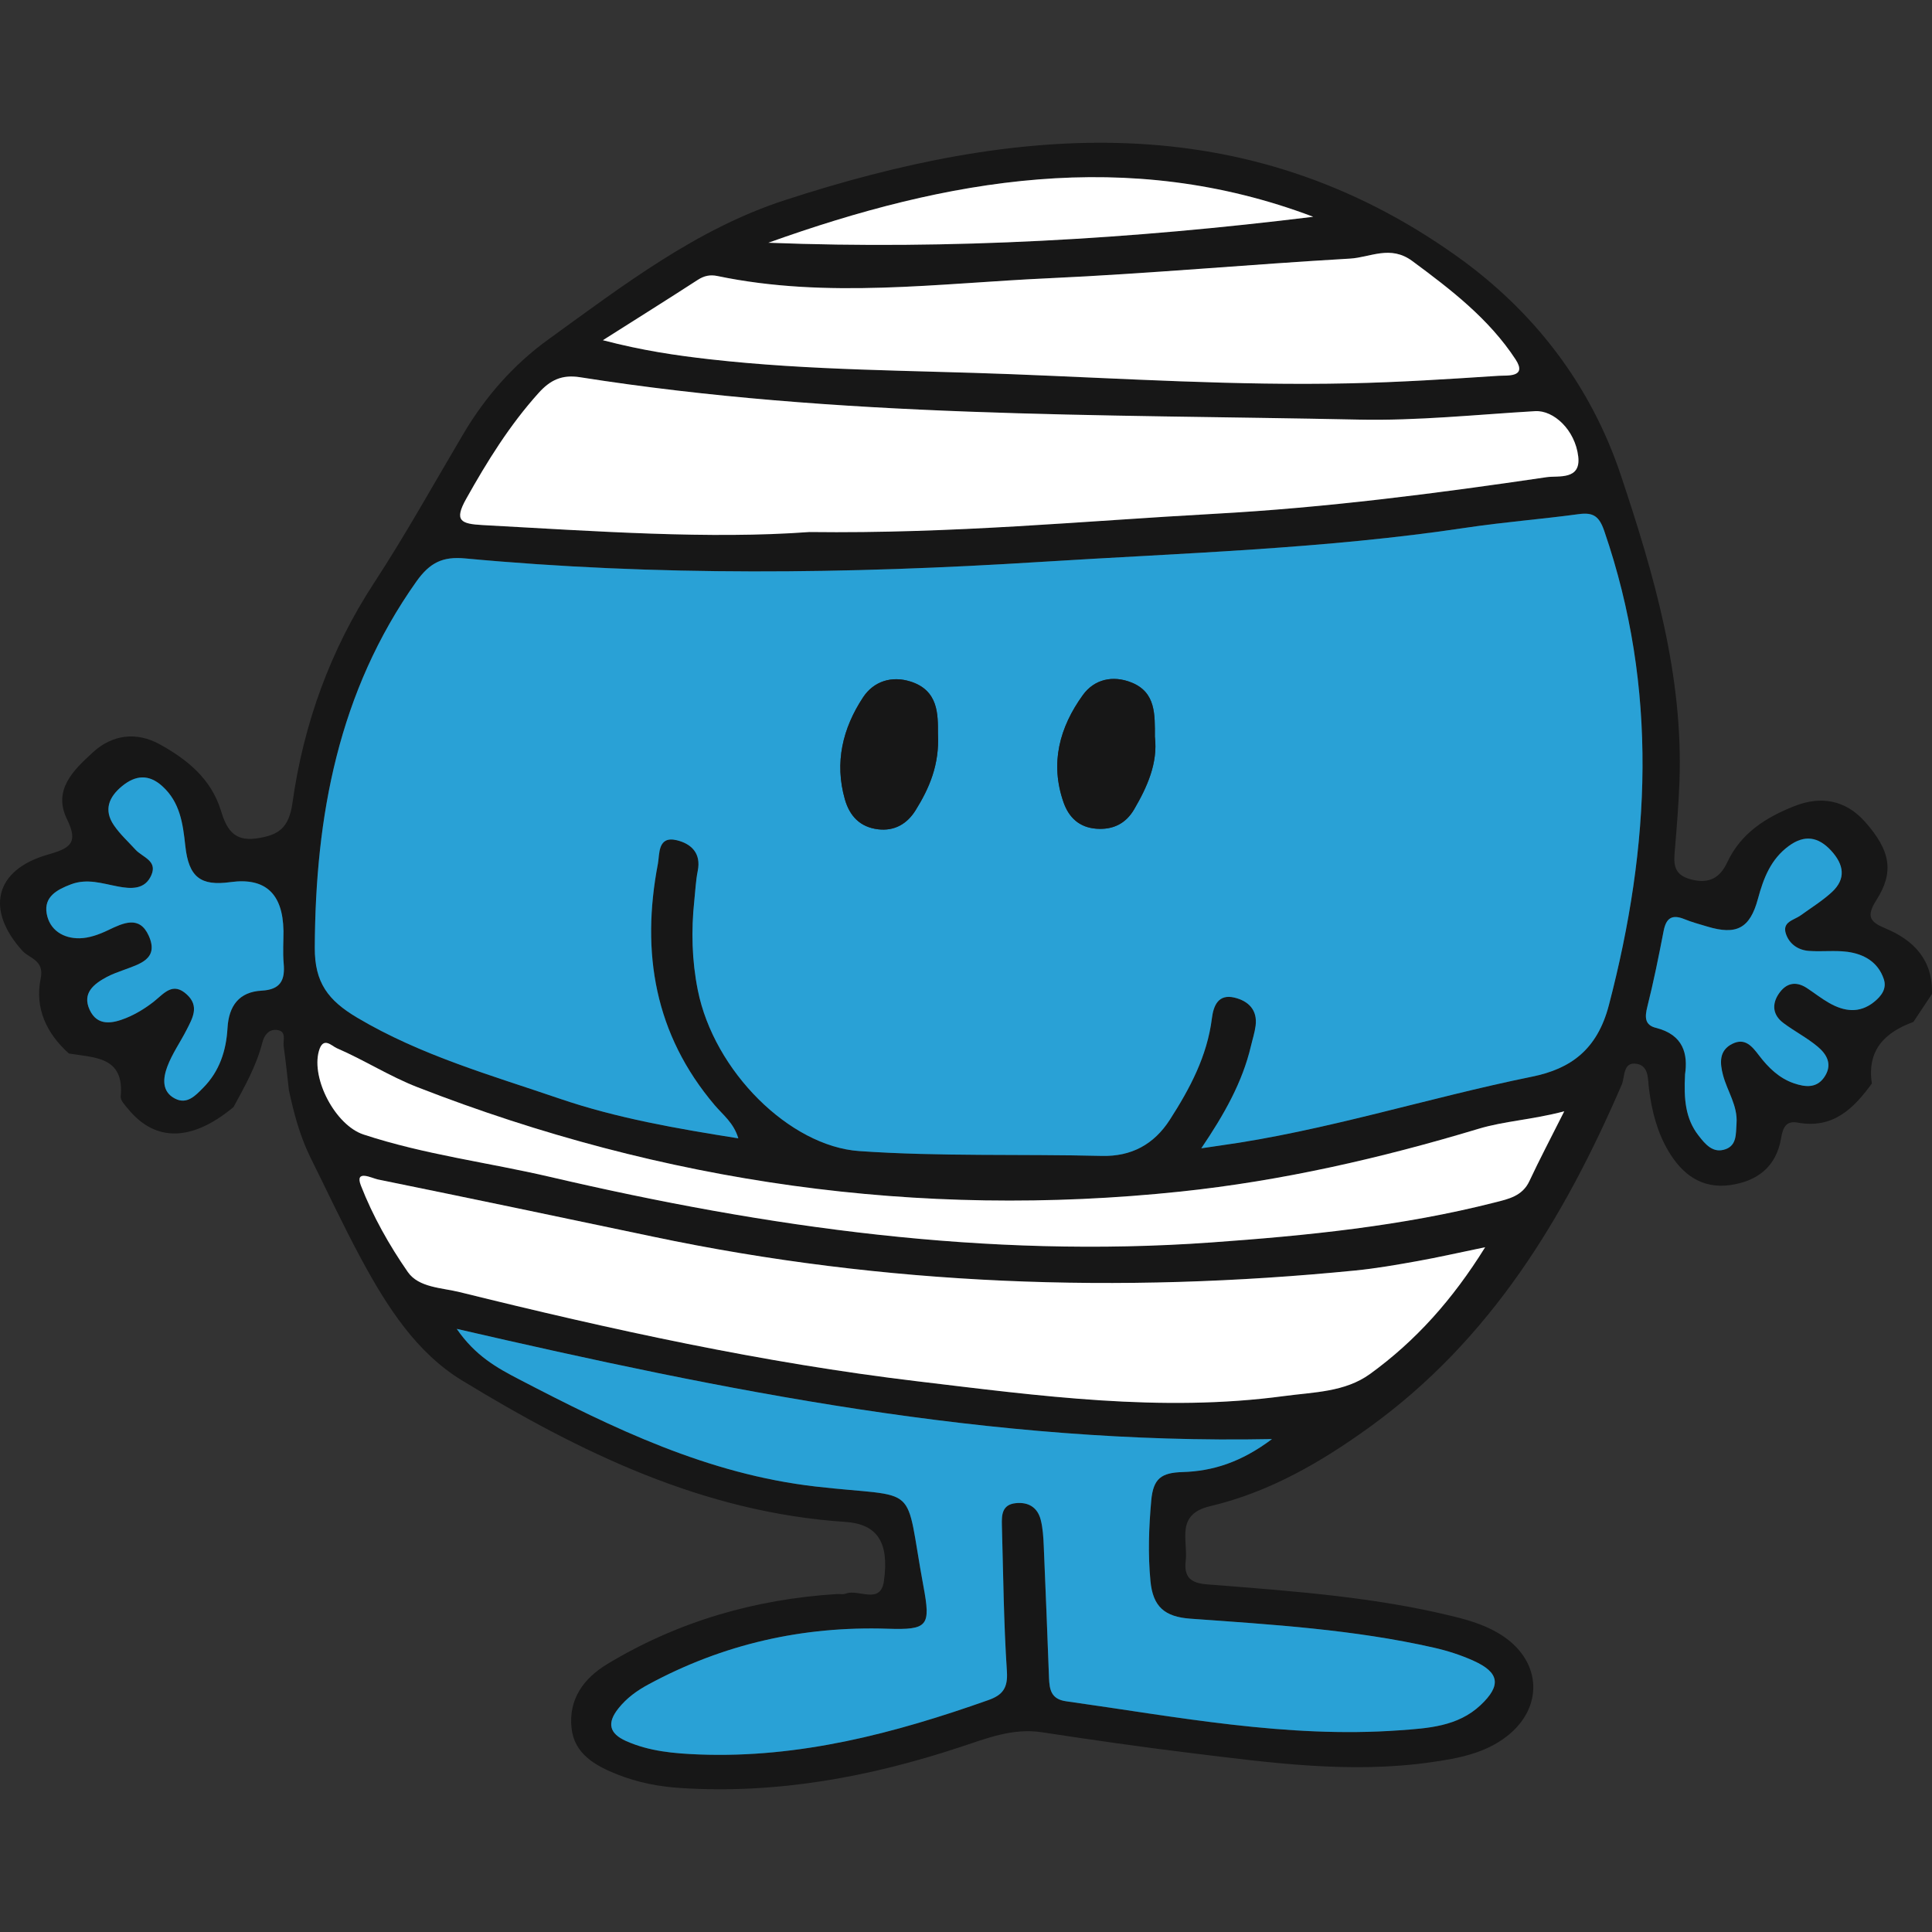 <?xml version="1.0" encoding="UTF-8"?>
<svg id="Layer_1" data-name="Layer 1" xmlns="http://www.w3.org/2000/svg" viewBox="0 0 512 512">
  <rect x="0" y="0" width="512" height="512" fill="#333333" stroke="none"/>
  <defs>
    <style>
      .cls-1 {
        fill: #171717;
      }

      .cls-2 {
        fill: #fff;
      }

      .cls-3 {
        fill: #29a1d6;
      }
    </style>
  </defs>
  <g id="En7SHM">
    <g>
      <path class="cls-1" d="M499.59,246c-4-1.66-5.09-3.14-2.36-7.41,4.85-7.57,3.72-13.21-2.94-20.76-5.2-5.89-11.78-6.96-18.76-4.2-7.47,2.95-14.16,7.12-17.78,14.88-1.89,4.05-4.72,5.8-9.57,4.56-5.17-1.33-4.58-4.72-4.27-8.47.48-5.79.94-11.6,1.16-17.41,1.03-28.26-6.72-54.87-15.53-81.25-8.06-24.13-23.16-43.58-43.49-58.06-56.19-40.01-116.84-34.8-178.17-14.8-23.36,7.62-42.83,22.61-62.52,36.84-9.35,6.76-16.78,15.26-22.64,25.18-7.8,13.18-15.22,26.57-23.61,39.4-11.58,17.71-18.68,37.38-21.6,58.23-.96,6.87-3.81,8.64-9.64,9.47-6.08.86-7.92-2.79-9.33-7.38-2.59-8.47-9-13.6-16.25-17.59-6.13-3.37-12.53-2.59-17.69,2.16-5.08,4.66-10.68,9.93-6.84,17.73,3.18,6.45.62,7.72-5.12,9.37-14.14,4.06-16.51,14.7-6.65,25.54,1.77,1.94,5.8,2.4,4.79,7.26-1.63,7.85,1.54,14.64,7.57,19.98l-.07-.08c6.76,1.14,14.72.74,13.7,11.39-.1,1.02,1.13,2.28,1.93,3.26,7.24,8.88,16.93,8.71,27.97-.45,2.99-5.5,6.07-10.95,7.64-17.1.47-1.83,1.62-3.56,3.77-3.35,2.81.26,1.65,2.75,1.88,4.34.56,3.86.94,7.74,1.39,11.62,1.27,5.97,2.83,11.85,5.48,17.38,4.58,9.19,8.9,18.51,13.78,27.53,6.72,12.42,14.52,24.66,26.62,32.02,31.29,19.07,63.98,35,101.56,37.49,8.46.56,11.69,5.35,10.25,15.66-.9,6.44-6.76,2.02-10.12,3.35-.7.27-1.58.06-2.37.11-21.73,1.37-42.08,7.25-60.79,18.53-6.4,3.86-10.32,9.41-9.51,16.98.73,6.86,6.28,9.96,12.07,12.27,5.43,2.17,11.07,3.26,16.96,3.63,25.48,1.61,49.99-2.92,74.05-10.88,6.97-2.31,13.89-5.09,21.6-3.9,13.06,1.99,26.14,3.87,39.25,5.48,21.25,2.6,42.5,5.54,63.99,2.44,7.13-1.02,14.15-2.33,19.98-6.88,9.68-7.57,9.2-19.55-.89-26.42-4.01-2.73-8.51-4.15-13.15-5.29-20.63-5.1-41.73-6.65-62.8-8.33-4.21-.34-9.09-.01-8.3-6.44.66-5.39-2.82-12.29,6.48-14.48,15.63-3.69,29.31-11.59,42.29-20.98,32.02-23.13,51.51-55.33,66.79-90.74.87-1.99.23-6.23,4.09-5.48,3.14.6,2.81,4.1,3.13,6.65.74,5.82,2.16,11.43,5.18,16.5,3.65,6.13,8.78,9.99,16.29,8.96,7.24-1,12.26-4.86,13.53-12.4.46-2.76,1.29-4.74,4.39-4.16,9.34,1.72,14.82-3.68,19.67-10.36-1.33-8.81,3.38-13.54,11-16.31,1.64-2.47,3.29-4.95,4.93-7.42.27-8.94-4.72-14.23-12.4-17.41ZM75.18,258.01c-.05.39-.13.76-.23,1.11-.21.69-.53,1.28-.99,1.76-.11.12-.23.24-.37.35-.13.11-.28.21-.43.31-.3.19-.64.36-1.02.49-.18.07-.38.13-.6.19-.42.11-.89.2-1.39.25-.25.03-.51.05-.79.07-6,.32-8.73,4.03-9.07,9.94-.03.57-.08,1.13-.14,1.69-.04.39-.09.77-.15,1.15-.04.28-.08.56-.13.83-.02.16-.05.32-.08.47-.06.33-.13.66-.21.99-.05.22-.1.44-.16.66-.05.23-.12.45-.18.68-.19.69-.42,1.37-.68,2.03-.13.33-.26.66-.41.99-.1.24-.22.49-.34.73-.08.17-.17.34-.26.51-.07.14-.14.29-.23.43-.08.16-.17.32-.27.48-.5.85-1.06,1.68-1.7,2.48-.19.23-.38.47-.58.69-.29.34-.6.67-.92.99-2.05,2.07-4.29,4.53-7.51,2.84-.26-.14-.5-.29-.72-.44-.22-.16-.42-.32-.6-.5-.18-.17-.34-.35-.48-.53-.29-.37-.51-.77-.66-1.19-.08-.21-.14-.41-.19-.63-.05-.2-.08-.41-.1-.63,0-.06-.02-.13-.02-.19-.02-.19-.02-.38-.02-.57,0-.23,0-.46.04-.7,0-.05,0-.09.02-.14,0-.08.02-.16.02-.23,0-.06.02-.11.03-.17.02-.11.04-.21.06-.31.03-.19.07-.37.12-.56.13-.56.3-1.11.5-1.64,1.27-3.42,3.45-6.49,5.12-9.77.17-.34.35-.69.52-1.03.12-.22.23-.45.34-.68.06-.11.11-.23.16-.34.11-.23.21-.46.3-.69s.18-.46.26-.69c.06-.17.11-.34.15-.52.11-.39.18-.78.21-1.17.04-.58-.01-1.16-.19-1.74-.1-.3-.22-.6-.39-.9-.09-.15-.18-.3-.28-.45-.21-.3-.46-.6-.76-.9-.08-.09-.16-.16-.24-.24-1.44-1.33-2.67-1.69-3.78-1.49-.07.01-.14.02-.2.04-.44.1-.85.28-1.26.52-.07.04-.14.09-.21.13-.12.08-.25.16-.37.24-.86.59-1.69,1.38-2.56,2.1-.11.1-.22.2-.34.29-.25.2-.51.4-.77.59-.03.02-.06.04-.08.06-.4.3-.82.59-1.24.87-.37.26-.75.5-1.14.74-.28.18-.57.35-.86.51-.25.15-.5.29-.76.42-.17.1-.35.19-.53.28-.32.17-.64.32-.97.47-.18.09-.36.17-.54.24-.18.08-.36.16-.54.23-3.54,1.43-7.59,2.24-9.63-2.19-.29-.62-.47-1.2-.57-1.75-.09-.5-.1-.97-.04-1.41,0-.17.04-.33.08-.49.07-.32.18-.63.32-.92.19-.41.44-.8.75-1.16.1-.12.21-.24.32-.36.09-.1.18-.19.27-.28.12-.12.25-.24.38-.35.13-.12.27-.23.42-.34.17-.13.34-.26.52-.38.16-.12.33-.23.5-.33.18-.12.36-.23.54-.34.18-.11.37-.22.56-.32.16-.09.33-.18.5-.27.35-.19.7-.36,1.06-.52h0c.36-.17.72-.32,1.09-.46.74-.3,1.49-.57,2.23-.85.54-.2,1.09-.4,1.64-.6.22-.08.44-.17.65-.25.08-.03.16-.06.23-.09.24-.09.46-.18.69-.28.45-.18.89-.39,1.3-.61.18-.1.36-.2.53-.3.72-.44,1.34-.96,1.77-1.59.09-.13.17-.27.24-.41.03-.03.04-.06.05-.1.04-.06.07-.12.09-.19.03-.04.04-.08.05-.13.03-.07.06-.15.08-.23.03-.07.05-.14.06-.22.03-.11.05-.23.07-.35.02-.06.02-.11.02-.18.02-.15.03-.31.03-.47,0-.88-.24-1.9-.79-3.12-.74-1.63-1.64-2.59-2.64-3.07-.2-.1-.41-.18-.62-.24-.42-.13-.85-.18-1.3-.18-.18,0-.37.01-.55.03-.15.01-.29.03-.44.05-.12.02-.25.04-.37.07-.3.06-.6.14-.9.23-.26.08-.52.17-.78.26-.27.1-.53.21-.8.32-.22.09-.44.19-.66.29-.57.25-1.14.53-1.71.8-2.33,1.11-4.99,2.09-7.51,2.13-4.35.08-7.99-2.17-8.75-6.57-.76-4.42,2.73-6.32,6.43-7.72,4.29-1.63,8.3-.22,12.44.56.21.04.42.08.63.11.22.03.43.07.64.1.21.03.42.06.64.08,1.21.14,2.4.14,3.48-.15.15-.04.3-.09.44-.14.11-.03.2-.07.3-.12.06-.03.12-.06.19-.09.15-.07.29-.15.43-.23.15-.09.28-.19.42-.29.09-.06.17-.13.25-.2.08-.07.16-.14.23-.22.12-.12.24-.25.35-.39.12-.14.23-.29.33-.45.11-.16.21-.33.3-.51.05-.09.1-.18.14-.28.05-.09.09-.19.13-.29.59-1.41.42-2.41-.13-3.22-.16-.23-.34-.44-.55-.64-.41-.41-.9-.77-1.41-1.13-.21-.15-.43-.29-.63-.44-.23-.16-.46-.33-.67-.5-.18-.14-.35-.28-.51-.43-.05-.05-.11-.1-.16-.15s-.1-.1-.15-.15c-.61-.67-1.24-1.32-1.87-1.98-.12-.13-.25-.26-.37-.39-.26-.26-.51-.53-.75-.79-.25-.26-.5-.53-.74-.8-.25-.27-.49-.54-.71-.82-.46-.55-.9-1.12-1.31-1.71-.12-.18-.24-.37-.35-.55-.43-.72-.73-1.42-.9-2.1t0-.01c-.04-.17-.08-.34-.1-.51-.04-.17-.06-.34-.07-.51-.03-.32-.03-.65,0-.97.02-.26.06-.53.12-.79.03-.14.07-.28.11-.41.03-.14.08-.28.14-.41.12-.34.28-.68.48-1.01.06-.11.13-.22.2-.32.36-.6.83-1.17,1.38-1.73.18-.18.37-.36.56-.53.2-.18.4-.35.61-.52.17-.14.34-.27.51-.4.17-.13.34-.25.51-.37.16-.11.32-.21.48-.31.38-.24.76-.44,1.14-.6.07-.03.15-.06.22-.09.15-.07.3-.12.45-.17.12-.04.24-.08.36-.11.12-.04.23-.07.34-.09.05-.02.1-.03.15-.03.14-.03.28-.06.42-.07.09-.02.19-.03.28-.04.1-.01.2-.02.3-.01.42-.03.83,0,1.25.07.32.05.65.13.97.23.02.01.05.02.08.03.1.03.2.07.31.12.03,0,.06.01.1.04.08.03.16.07.24.1.16.07.33.15.49.24.08.05.16.09.24.14.33.18.66.4.98.66.09.06.17.12.25.19.09.06.17.13.25.21.11.08.22.18.33.28.17.15.33.3.48.46.16.15.31.3.46.46s.29.32.43.48c.41.48.79.97,1.12,1.47.08.12.15.23.22.34.21.33.4.66.58,1,.09.17.18.34.26.51.57,1.15.99,2.35,1.33,3.59.18.68.34,1.38.47,2.08.34,1.77.55,3.59.75,5.43.9,8.34,4.08,10.69,11.95,9.6q13.79-1.91,14.06,12.82c0,2.91-.21,5.84.05,8.72.09,1,.1,1.9,0,2.69ZM348.02,57.45c-47.99,5.9-96.09,8.77-144.4,6.88,47.41-16.98,95.25-25.47,144.4-6.88ZM184.93,74.16c1.68-1.08,3.25-1.42,5.21-1.01,29.19,6.09,58.5,1.92,87.72.59,26.66-1.22,53.26-3.67,79.91-5.21,5.4-.31,10.67-3.67,16.51.65,10.27,7.59,20.34,15.34,27.37,26.08,3.18,4.87-2.34,4.18-4.51,4.33-13.18.87-26.37,1.72-39.58,2-29.88.65-59.7-1.27-89.55-2.43-26.66-1.04-53.37-.94-79.94-3.95-8.9-1.01-17.74-2.29-28.3-5.05,9.64-6.11,17.44-11,25.16-16ZM123.54,132.21c5.57-9.95,11.52-19.54,19.18-28.05,3.09-3.44,6.19-4.95,11-4.19,68.41,10.79,137.49,9.79,206.41,11.23,15.54.33,31.14-1.33,46.7-2.24,4.9-.29,10.59,4.96,11.42,12.02.75,6.33-5.28,5.03-8.32,5.47-29.22,4.31-58.49,8.09-88.03,9.71-34.56,1.89-69.05,5.31-107.39,4.83-26.48,1.95-56.53-.2-86.6-1.84-5.76-.32-7.64-1.11-4.37-6.94ZM313.41,390.11c-5.63.17-7.8,1.67-8.33,7.56-.64,7.16-.89,14.16-.2,21.32.14,1.49.4,2.79.8,3.91.07.19.14.38.22.57.08.21.17.41.27.6s.2.37.3.55c.21.36.45.7.71,1.01.04.06.09.11.14.16.55.64,1.2,1.16,1.96,1.6.26.15.53.28.81.41.29.13.6.25.93.36.22.07.44.14.67.2.23.07.47.13.71.18.04.01.08.02.13.03.35.08.72.14,1.11.2.58.09,1.19.15,1.83.2,21.62,1.56,43.29,2.87,64.52,7.69.89.2,1.79.43,2.68.67s1.78.51,2.66.8c1.76.58,3.49,1.24,5.16,1.99,6.9,3.12,7.41,6.55,1.86,11.77-6.04,5.69-13.94,6.12-21.54,6.67-29.82,2.15-59-3.59-88.31-7.7-3.96-.56-4.39-3.12-4.51-6.2-.45-11.63-.88-23.26-1.39-34.89-.1-2.37-.23-4.79-.82-7.06-.85-3.23-3.25-4.71-6.61-4.35-3.68.39-3.74,3.17-3.66,5.9.36,12.9.47,25.82,1.32,38.7.29,4.4-1.14,6.25-4.89,7.58-24.82,8.79-50.03,15.44-76.69,14.42-6.62-.26-13.2-.82-19.37-3.57-4.42-1.98-5.11-4.76-2-8.66,2.21-2.76,4.91-4.7,7.98-6.36,19.78-10.69,40.89-15.47,63.36-14.74,10.73.34,11.44-.73,9.48-11.28-.16-.88-.31-1.73-.46-2.54-.07-.41-.15-.82-.21-1.21-.08-.47-.16-.94-.24-1.39-.14-.81-.27-1.59-.39-2.33-.03-.21-.07-.43-.1-.63-.12-.67-.22-1.31-.32-1.93-.1-.61-.2-1.2-.29-1.76-.05-.32-.11-.64-.16-.94-.09-.5-.17-.97-.25-1.42-.02-.11-.04-.21-.06-.31-.05-.28-.1-.54-.15-.8-.06-.27-.11-.53-.16-.78-.2-.94-.4-1.77-.63-2.51-.05-.17-.1-.33-.15-.49-.06-.16-.11-.31-.17-.46-.07-.2-.15-.39-.23-.58-.06-.14-.12-.27-.18-.4-.13-.26-.26-.51-.4-.74-.07-.11-.15-.22-.22-.33-.1-.14-.2-.28-.31-.41,0-.02-.02-.03-.04-.05-.09-.1-.17-.19-.26-.28-.18-.19-.37-.37-.58-.52-.1-.08-.2-.16-.31-.23-.1-.07-.2-.14-.31-.2-.12-.08-.25-.14-.38-.21-.13-.06-.25-.12-.38-.18-.11-.05-.22-.1-.33-.14-.45-.18-.94-.33-1.49-.47-.13-.03-.27-.07-.41-.1-.15-.03-.29-.06-.44-.09-.23-.05-.46-.09-.7-.13-.25-.04-.5-.08-.76-.12-.15-.03-.31-.05-.47-.07-.21-.03-.43-.06-.66-.09-.4-.05-.83-.1-1.27-.15-.19-.02-.39-.04-.6-.06-.2-.02-.41-.04-.62-.06-.39-.04-.79-.07-1.2-.11-1.25-.11-2.62-.23-4.14-.37-.62-.06-1.27-.12-1.94-.18-.42-.04-.84-.08-1.28-.12-.69-.07-1.41-.14-2.16-.22-.88-.09-1.8-.19-2.76-.3-28.6-3.28-53.63-15.42-78.55-28.39-5.91-3.07-11.61-6.2-16.56-13.39,71.25,16.42,141.38,30.71,216.06,29.22-8.26,6.19-15.78,8.49-23.67,8.73ZM363.08,364.11c-6.67,4.84-14.98,4.81-22.77,5.86-32.61,4.39-64.91-.06-97.19-3.91-41-4.89-81.25-13.73-121.27-23.63-4.81-1.19-10.88-1.18-13.77-5.33-4.94-7.11-9.29-14.85-12.43-22.9-1.73-4.42,2.94-1.94,4.5-1.63,24.32,4.96,48.62,10.04,72.92,15.16,61.56,12.96,123.65,15.15,186.14,8.96,5.51-.55,10.99-1.51,16.45-2.49,5.43-.97,10.8-2.2,17.92-3.67-8.64,13.91-18.44,24.84-30.5,33.58ZM405.29,313.03c-1.85,3.94-5.51,4.71-9.05,5.61-24.69,6.29-49.83,8.81-75.23,10.62-59.52,4.26-117.57-3.93-175.28-17.38-16.44-3.83-33.29-5.91-49.41-11.23-7.42-2.46-13.87-14.72-11.82-22.08,1.12-4.05,3.38-1.38,4.77-.78,7.26,3.13,13.9,7.42,21.34,10.32,65.23,25.4,132.68,34.99,202.24,27.67,26.78-2.82,53.15-8.85,78.99-16.64,6.89-2.07,13.93-2.34,22.7-4.63-3.64,7.24-6.58,12.82-9.25,18.52ZM426.35,266.4c-3.09,11.81-10.18,16.84-20.31,18.9-27.71,5.63-54.73,14.39-82.82,18.28-1.25.17-2.49.36-4.85.71,1.9-2.81,3.67-5.56,5.28-8.32.64-1.1,1.26-2.21,1.85-3.32.29-.52.56-1.05.83-1.58.18-.36.36-.72.53-1.08.18-.36.35-.72.52-1.09.99-2.09,1.86-4.22,2.6-6.38.39-1.16.75-2.33,1.08-3.52.16-.59.31-1.19.45-1.79.43-1.8,1.02-3.57,1.25-5.4.53-4.2-1.95-6.55-5.6-7.43-4.32-1.05-5.58,2.16-5.99,5.51-1.26,10-5.83,18.57-11.16,26.86-4.23,6.58-10.23,9.76-18.01,9.57-1.21-.03-2.42-.06-3.63-.08-.8-.01-1.61-.03-2.41-.04-2-.03-4.01-.05-6.01-.07-3.35-.03-6.7-.04-10.04-.05-2.01-.01-4.02-.01-6.03-.02-.67,0-1.34,0-2.01-.01-4.02-.02-8.04-.06-12.05-.13-2.01-.03-4.02-.07-6.02-.13-2.68-.07-5.36-.16-8.04-.29-2.68-.12-5.35-.27-8.03-.46-18.43-1.27-38.51-21.14-42.8-42.68-1.57-7.86-1.77-15.75-.93-23.7.28-2.63.4-5.29.92-7.88.17-.83.22-1.6.17-2.29,0-.16-.03-.31-.05-.46,0-.02,0-.03,0-.05,0-.04,0-.08-.02-.11,0-.08-.03-.16-.04-.24-.04-.19-.08-.37-.14-.55-.05-.18-.12-.35-.19-.52,0-.01,0-.03-.01-.04-.02-.07-.06-.14-.09-.2-.15-.33-.33-.63-.56-.92-.07-.11-.16-.22-.25-.32-.08-.11-.18-.21-.27-.3-.26-.26-.54-.5-.84-.71-.23-.16-.47-.32-.73-.45-.12-.07-.25-.14-.38-.2-.66-.32-1.39-.57-2.16-.76-5.11-1.23-4.52,3.71-5,6.23-4.51,23.53-.88,45.23,15.09,64.03,2.16,2.54,5.02,4.65,6.22,8.74-16.3-2.58-32.2-5.34-47.36-10.52-2.27-.77-4.55-1.54-6.83-2.3-2.28-.76-4.57-1.51-6.85-2.27-2.28-.76-4.56-1.52-6.83-2.31-2.98-1.03-5.95-2.1-8.9-3.22-.99-.37-1.97-.75-2.95-1.14-1.12-.44-2.23-.89-3.35-1.35-1.11-.46-2.22-.94-3.32-1.42-2.32-1.02-4.61-2.09-6.89-3.24-.37-.18-.76-.38-1.13-.58-.59-.29-1.18-.61-1.78-.92-.8-.43-1.6-.87-2.4-1.32-.8-.44-1.59-.9-2.38-1.37-7.79-4.62-11.32-9.35-11.27-18.6.16-34.87,6.23-67.79,26.91-96.99,3.6-5.09,7.03-6.69,12.93-6.14,50.7,4.73,101.53,4.14,152.22.95,37.71-2.38,75.58-3.45,113.05-9.08,9.91-1.49,19.93-2.25,29.86-3.6,3.85-.53,5.4.57,6.73,4.43,14.4,41.83,12.26,83.54,1.22,125.73ZM496.58,265.57c-.2.16-.42.31-.62.46-.22.14-.42.27-.63.39-.37.22-.74.4-1.1.56-.16.07-.31.13-.47.19-.21.08-.42.15-.64.2-.1.02-.19.05-.28.07-.09.03-.18.05-.28.06-.31.07-.63.11-.94.14-.1.01-.21.02-.31.02-.65.03-1.3-.01-1.95-.12-.26-.04-.51-.1-.77-.16-.51-.13-1.02-.29-1.53-.49-.51-.19-1.03-.42-1.54-.69-.26-.13-.52-.27-.77-.42-.51-.29-1.02-.6-1.51-.92-.15-.09-.29-.19-.43-.29-.59-.4-1.18-.81-1.77-1.23-.73-.51-1.46-1.03-2.2-1.52-3.01-1.97-5.6-1.27-7.49,1.58-1.87,2.82-1.49,5.63,1.26,7.68,2.93,2.21,6.27,3.92,9.07,6.27.2.16.39.34.58.51.09.09.19.18.27.27.14.13.27.27.39.41.12.14.24.29.36.43.13.16.25.33.36.5.09.13.17.27.25.41.14.24.25.49.34.74.06.15.11.3.15.45.03.1.05.19.07.28.03.12.05.24.06.36,0,.04.02.09.02.14,0,.04,0,.09,0,.14.06.93-.17,1.93-.8,3.01-2.06,3.5-5.25,3.13-8.37,2.06-.26-.09-.52-.19-.77-.29-.11-.04-.22-.09-.32-.15-.3-.11-.59-.25-.87-.41-.2-.1-.4-.2-.59-.31-.71-.4-1.37-.85-2.01-1.35-.26-.19-.51-.4-.76-.63-.06-.04-.12-.09-.17-.15-.25-.21-.49-.44-.73-.67-1.07-1.02-2.04-2.16-2.94-3.35-.45-.59-.9-1.17-1.37-1.69-.08-.1-.17-.2-.26-.29-.14-.14-.28-.28-.42-.41-.11-.1-.22-.2-.33-.29-.02-.02-.03-.03-.05-.04-.13-.1-.26-.2-.4-.29-.15-.1-.3-.19-.46-.27-.15-.09-.31-.16-.47-.21-.05-.01-.09-.03-.14-.05-.05-.02-.1-.03-.15-.04-.1-.03-.2-.06-.31-.07-.1-.02-.2-.03-.3-.04-.42-.04-.86,0-1.33.12-.18.05-.37.1-.56.18-.19.07-.38.15-.58.25-3.59,1.78-3.3,5.13-2.46,8.3,1.13,4.29,3.94,8.1,3.57,12.84-.03.39-.05.79-.07,1.19,0,.19-.02.39-.03.58,0,.15,0,.29-.03.44,0,.15-.02.29-.04.44-.04.44-.1.86-.21,1.26,0,.07-.03.15-.06.22-.05.2-.12.39-.2.57-.04.11-.09.21-.15.31-.04.09-.1.19-.16.28-.03.07-.08.14-.15.2,0,.01,0,.02-.02.03-.04.07-.09.13-.15.19-.18.22-.39.41-.65.58-.09.07-.18.13-.29.18-.01,0-.02.02-.03,0-.12.07-.25.13-.39.19-.08.04-.18.07-.27.11-.72.26-1.39.35-2,.3-.11-.01-.22-.02-.32-.04-.11-.02-.21-.04-.32-.06-.03,0-.06-.02-.09-.03-.07-.02-.14-.04-.21-.06-.2-.07-.39-.14-.58-.23-.04-.02-.09-.04-.14-.07s-.09-.05-.14-.08c-.22-.12-.43-.26-.63-.41-.34-.26-.67-.55-.99-.87-.64-.64-1.21-1.37-1.77-2.09-3.47-4.46-3.89-9.68-3.55-16.12.8-5.35-.36-10.54-7.7-12.38-3.01-.75-2.97-2.86-2.28-5.59,1.67-6.64,3.02-13.37,4.32-20.09.02-.1.04-.19.06-.28.02-.1.04-.18.06-.27.13-.53.28-.99.47-1.39.07-.14.14-.28.22-.41.08-.13.16-.24.24-.35.09-.11.18-.21.27-.3,0-.02.03-.03.04-.04.05-.05.1-.09.15-.13.03-.03.07-.06.11-.08.05-.03.1-.07.16-.1.05-.04.11-.07.17-.09.09-.05.19-.09.29-.12.14-.05.3-.08.46-.1.13-.02.27-.03.42-.03.33,0,.7.05,1.09.14.39.09.82.23,1.27.41.49.2.98.38,1.48.56,1.49.52,3.03.94,4.54,1.4,7.77,2.36,11.35.57,13.48-7.32,1.49-5.49,3.41-10.52,8.19-14.03.45-.33.89-.61,1.33-.86.44-.25.87-.45,1.3-.61,3.09-1.16,5.91-.18,8.57,2.7,3.38,3.67,4.07,7.48.14,11.06-2.52,2.29-5.45,4.11-8.22,6.11-1.79,1.29-5,1.68-3.87,4.95.92,2.67,3.23,4.25,6.05,4.46,2.46.19,4.96,0,7.43.05.63.01,1.26.04,1.88.1h0c.31.02.63.06.94.1,2.19.3,4.21.98,5.88,2.15.21.15.41.3.61.46.19.16.39.33.56.51.14.13.27.27.4.41.1.11.2.22.29.33.07.08.14.17.21.26.09.1.17.21.24.32.1.13.19.26.28.4.08.12.15.25.22.38.1.15.18.3.26.46.12.23.24.47.34.72.11.26.22.53.31.81.88,2.59-.68,4.57-2.64,6.12Z"/>
      <path class="cls-2" d="M348.02,57.45c-47.99,5.9-96.09,8.77-144.4,6.88,47.41-16.98,95.25-25.47,144.4-6.88Z"/>
      <path class="cls-2" d="M397.14,99.59c-13.18.87-26.37,1.72-39.58,2-29.88.65-59.7-1.27-89.55-2.43-26.66-1.04-53.37-.94-79.94-3.95-8.9-1.01-17.74-2.29-28.3-5.05,9.64-6.11,17.44-11,25.16-16,1.68-1.08,3.25-1.42,5.21-1.01,29.19,6.09,58.5,1.92,87.72.59,26.66-1.22,53.26-3.67,79.91-5.21,5.4-.31,10.67-3.67,16.51.65,10.27,7.59,20.34,15.34,27.37,26.08,3.18,4.87-2.34,4.18-4.51,4.33Z"/>
      <path class="cls-2" d="M409.93,126.45c-29.22,4.31-58.49,8.09-88.03,9.71-34.56,1.89-69.05,5.31-107.39,4.83-26.48,1.95-56.53-.2-86.6-1.84-5.76-.32-7.64-1.11-4.37-6.94,5.57-9.95,11.52-19.54,19.18-28.05,3.09-3.44,6.19-4.95,11-4.19,68.41,10.79,137.49,9.79,206.41,11.23,15.54.33,31.14-1.33,46.7-2.24,4.9-.29,10.59,4.96,11.42,12.02.75,6.33-5.28,5.03-8.32,5.47Z"/>
      <path class="cls-2" d="M393.58,330.53c-8.64,13.91-18.44,24.84-30.5,33.58-6.67,4.84-14.98,4.81-22.77,5.86-32.61,4.39-64.91-.06-97.19-3.91-41-4.89-81.25-13.73-121.27-23.63-4.81-1.19-10.88-1.18-13.77-5.33-4.94-7.11-9.29-14.85-12.43-22.9-1.73-4.42,2.94-1.94,4.5-1.63,24.32,4.96,48.62,10.04,72.92,15.16,61.56,12.96,123.65,15.15,186.14,8.96,5.51-.55,10.99-1.51,16.45-2.49,5.43-.97,10.8-2.2,17.92-3.67Z"/>
      <path class="cls-2" d="M414.54,294.51c-3.64,7.24-6.58,12.82-9.25,18.52-1.85,3.94-5.51,4.71-9.05,5.61-24.69,6.29-49.83,8.81-75.23,10.62-59.52,4.26-117.57-3.93-175.28-17.38-16.44-3.83-33.29-5.91-49.41-11.23-7.42-2.46-13.87-14.72-11.82-22.08,1.12-4.05,3.38-1.38,4.77-.78,7.26,3.13,13.9,7.42,21.34,10.32,65.23,25.4,132.68,34.99,202.24,27.67,26.78-2.82,53.15-8.85,78.99-16.64,6.89-2.07,13.93-2.34,22.7-4.63Z"/>
      <path class="cls-3" d="M318.37,304.29c6.06-8.97,10.87-17.44,13.14-27.07.42-1.8,1.01-3.58,1.24-5.4.53-4.21-1.95-6.56-5.59-7.44-4.32-1.04-5.58,2.16-6,5.51-1.25,10-5.82,18.58-11.15,26.87-4.23,6.57-10.23,9.76-18.01,9.57-21.42-.53-42.87.2-64.28-1.28-18.43-1.28-38.5-21.14-42.8-42.68-1.57-7.86-1.77-15.75-.92-23.69.28-2.63.39-5.3.91-7.88.95-4.72-1.75-7.21-5.56-8.13-5.11-1.23-4.52,3.71-5,6.23-4.51,23.53-.88,45.24,15.09,64.03,2.16,2.54,5.02,4.66,6.22,8.74-16.3-2.58-32.21-5.34-47.36-10.52-18.18-6.21-36.76-11.45-53.61-21.44-7.79-4.62-11.32-9.35-11.27-18.6.17-34.86,6.24-67.79,26.91-96.98,3.61-5.09,7.04-6.69,12.93-6.14,50.7,4.73,101.53,4.13,152.22.94,37.71-2.37,75.58-3.45,113.06-9.08,9.91-1.49,19.92-2.25,29.86-3.6,3.85-.52,5.41.58,6.74,4.44,14.39,41.82,12.26,83.54,1.22,125.73-3.09,11.81-10.18,16.84-20.31,18.9-27.71,5.63-54.73,14.39-82.82,18.28-1.24.17-2.48.36-4.85.71ZM248.57,194.4c0-5.04.16-11.43-7.27-13.79-5.02-1.59-9.79-.05-12.58,4.19-5.39,8.18-7.6,17.25-4.82,27.02,1.26,4.43,4,7.35,8.75,7.94,4.4.55,7.75-1.44,9.98-5.02,3.65-5.86,6.38-12.09,5.94-20.35ZM306.06,195.33c0-5.96.29-11.86-6.2-14.46-4.94-1.98-9.85-.87-12.88,3.32-6.17,8.52-8.77,18.05-5.12,28.45,1.41,4.01,4.17,6.65,8.72,6.98,4.41.32,7.78-1.37,9.98-5.13,3.51-6.01,6.3-12.26,5.51-19.16Z"/>
      <path class="cls-3" d="M121.02,352.16c71.25,16.42,141.39,30.71,216.07,29.21-8.25,6.2-15.79,8.5-23.67,8.74-5.64.17-7.8,1.66-8.33,7.56-.64,7.16-.89,14.16-.21,21.32.65,6.79,3.74,9.49,10.6,9.98,21.61,1.55,43.29,2.86,64.52,7.68,3.58.81,7.16,1.96,10.5,3.47,6.89,3.11,7.41,6.54,1.86,11.76-6.05,5.69-13.95,6.12-21.54,6.67-29.83,2.15-59-3.59-88.31-7.7-3.97-.56-4.39-3.12-4.51-6.2-.45-11.63-.88-23.26-1.39-34.89-.1-2.36-.23-4.78-.82-7.05-.85-3.24-3.25-4.71-6.61-4.36-3.69.39-3.74,3.17-3.67,5.9.36,12.9.48,25.83,1.33,38.7.29,4.4-1.15,6.25-4.89,7.58-24.82,8.79-50.03,15.44-76.68,14.42-6.62-.26-13.21-.82-19.37-3.57-4.43-1.98-5.12-4.76-2-8.65,2.21-2.77,4.91-4.71,7.98-6.36,19.78-10.7,40.89-15.47,63.36-14.74,10.73.35,11.44-.72,9.48-11.28-5.22-28.16-.32-23.16-28.57-26.41-28.6-3.28-53.63-15.42-78.55-28.39-5.91-3.07-11.61-6.21-16.56-13.39Z"/>
      <path class="cls-3" d="M75.13,246.6c0,2.91-.21,5.84.05,8.72.4,4.43-.83,6.94-5.83,7.21-5.99.32-8.73,4.03-9.06,9.95-.34,5.94-2.12,11.44-6.45,15.8-2.05,2.07-4.28,4.53-7.51,2.83-3.56-1.87-3.1-5.47-2-8.42,1.27-3.42,3.45-6.49,5.12-9.77,1.56-3.07,3.46-6.25.08-9.36-3.74-3.45-6.01-.32-8.71,1.83-2.25,1.78-4.79,3.34-7.44,4.41-3.54,1.43-7.58,2.24-9.62-2.19-2.03-4.41,1.07-6.85,4.55-8.71,1.39-.74,2.9-1.27,4.39-1.82,4.26-1.6,9.52-2.91,6.71-9.12-2.45-5.42-6.71-3.4-10.78-1.45-2.33,1.12-4.98,2.09-7.51,2.14-4.34.08-7.99-2.18-8.75-6.57-.76-4.42,2.73-6.32,6.43-7.72,4.29-1.63,8.3-.22,12.44.56,3.44.65,7.21.94,8.9-3.07,1.6-3.8-2.4-4.67-4.21-6.66-1.95-2.14-4.14-4.12-5.75-6.5-2.75-4.03-1.34-7.48,2.18-10.37,3.57-2.92,7.08-3.21,10.65.02,4.71,4.26,5.46,9.92,6.1,15.82.9,8.34,4.08,10.69,11.95,9.61q13.79-1.91,14.06,12.82Z"/>
      <path class="cls-3" d="M446.55,284.76c.8-5.35-.36-10.53-7.71-12.37-3.01-.75-2.96-2.86-2.28-5.59,1.67-6.64,3.02-13.37,4.32-20.09.66-3.4,2.21-4.47,5.49-3.13,1.95.8,4,1.34,6.02,1.95,7.76,2.35,11.35.56,13.48-7.32,1.48-5.49,3.41-10.52,8.19-14.02,4.15-3.04,7.8-2.46,11.2,1.23,3.38,3.67,4.07,7.48.14,11.06-2.51,2.29-5.45,4.11-8.22,6.11-1.79,1.29-5,1.68-3.87,4.95.92,2.67,3.23,4.25,6.05,4.46,3.41.26,6.89-.2,10.26.25,4.38.59,8.09,2.72,9.6,7.2.88,2.59-.69,4.58-2.64,6.13-3.87,3.06-7.89,2.46-11.83.22-2.06-1.17-3.93-2.66-5.91-3.96-3.01-1.97-5.6-1.27-7.49,1.58-1.87,2.82-1.49,5.63,1.26,7.68,2.94,2.21,6.27,3.91,9.08,6.26,2.26,1.89,3.93,4.46,2.05,7.65-2.06,3.5-5.25,3.13-8.37,2.06-3.87-1.33-6.74-4.14-9.16-7.31-1.87-2.45-3.72-4.82-7.12-3.14-3.59,1.78-3.3,5.13-2.47,8.3,1.13,4.29,3.94,8.1,3.58,12.85-.2,2.64.12,5.7-2.9,6.78-3.34,1.2-5.38-1.32-7.19-3.65-3.47-4.46-3.89-9.68-3.55-16.12Z"/>
      <path class="cls-1" d="M248.57,194.4c.43,8.26-2.29,14.49-5.94,20.35-2.23,3.58-5.57,5.56-9.98,5.02-4.74-.59-7.48-3.51-8.75-7.94-2.79-9.78-.57-18.84,4.82-27.02,2.79-4.24,7.56-5.79,12.58-4.19,7.43,2.36,7.27,8.75,7.27,13.79Z"/>
      <path class="cls-1" d="M306.06,195.33c.79,6.9-2,13.15-5.51,19.16-2.2,3.76-5.57,5.45-9.98,5.13-4.55-.33-7.31-2.97-8.72-6.98-3.65-10.4-1.04-19.93,5.12-28.45,3.03-4.19,7.94-5.3,12.88-3.32,6.49,2.61,6.2,8.5,6.2,14.46Z"/>
    </g>
  </g>
</svg>